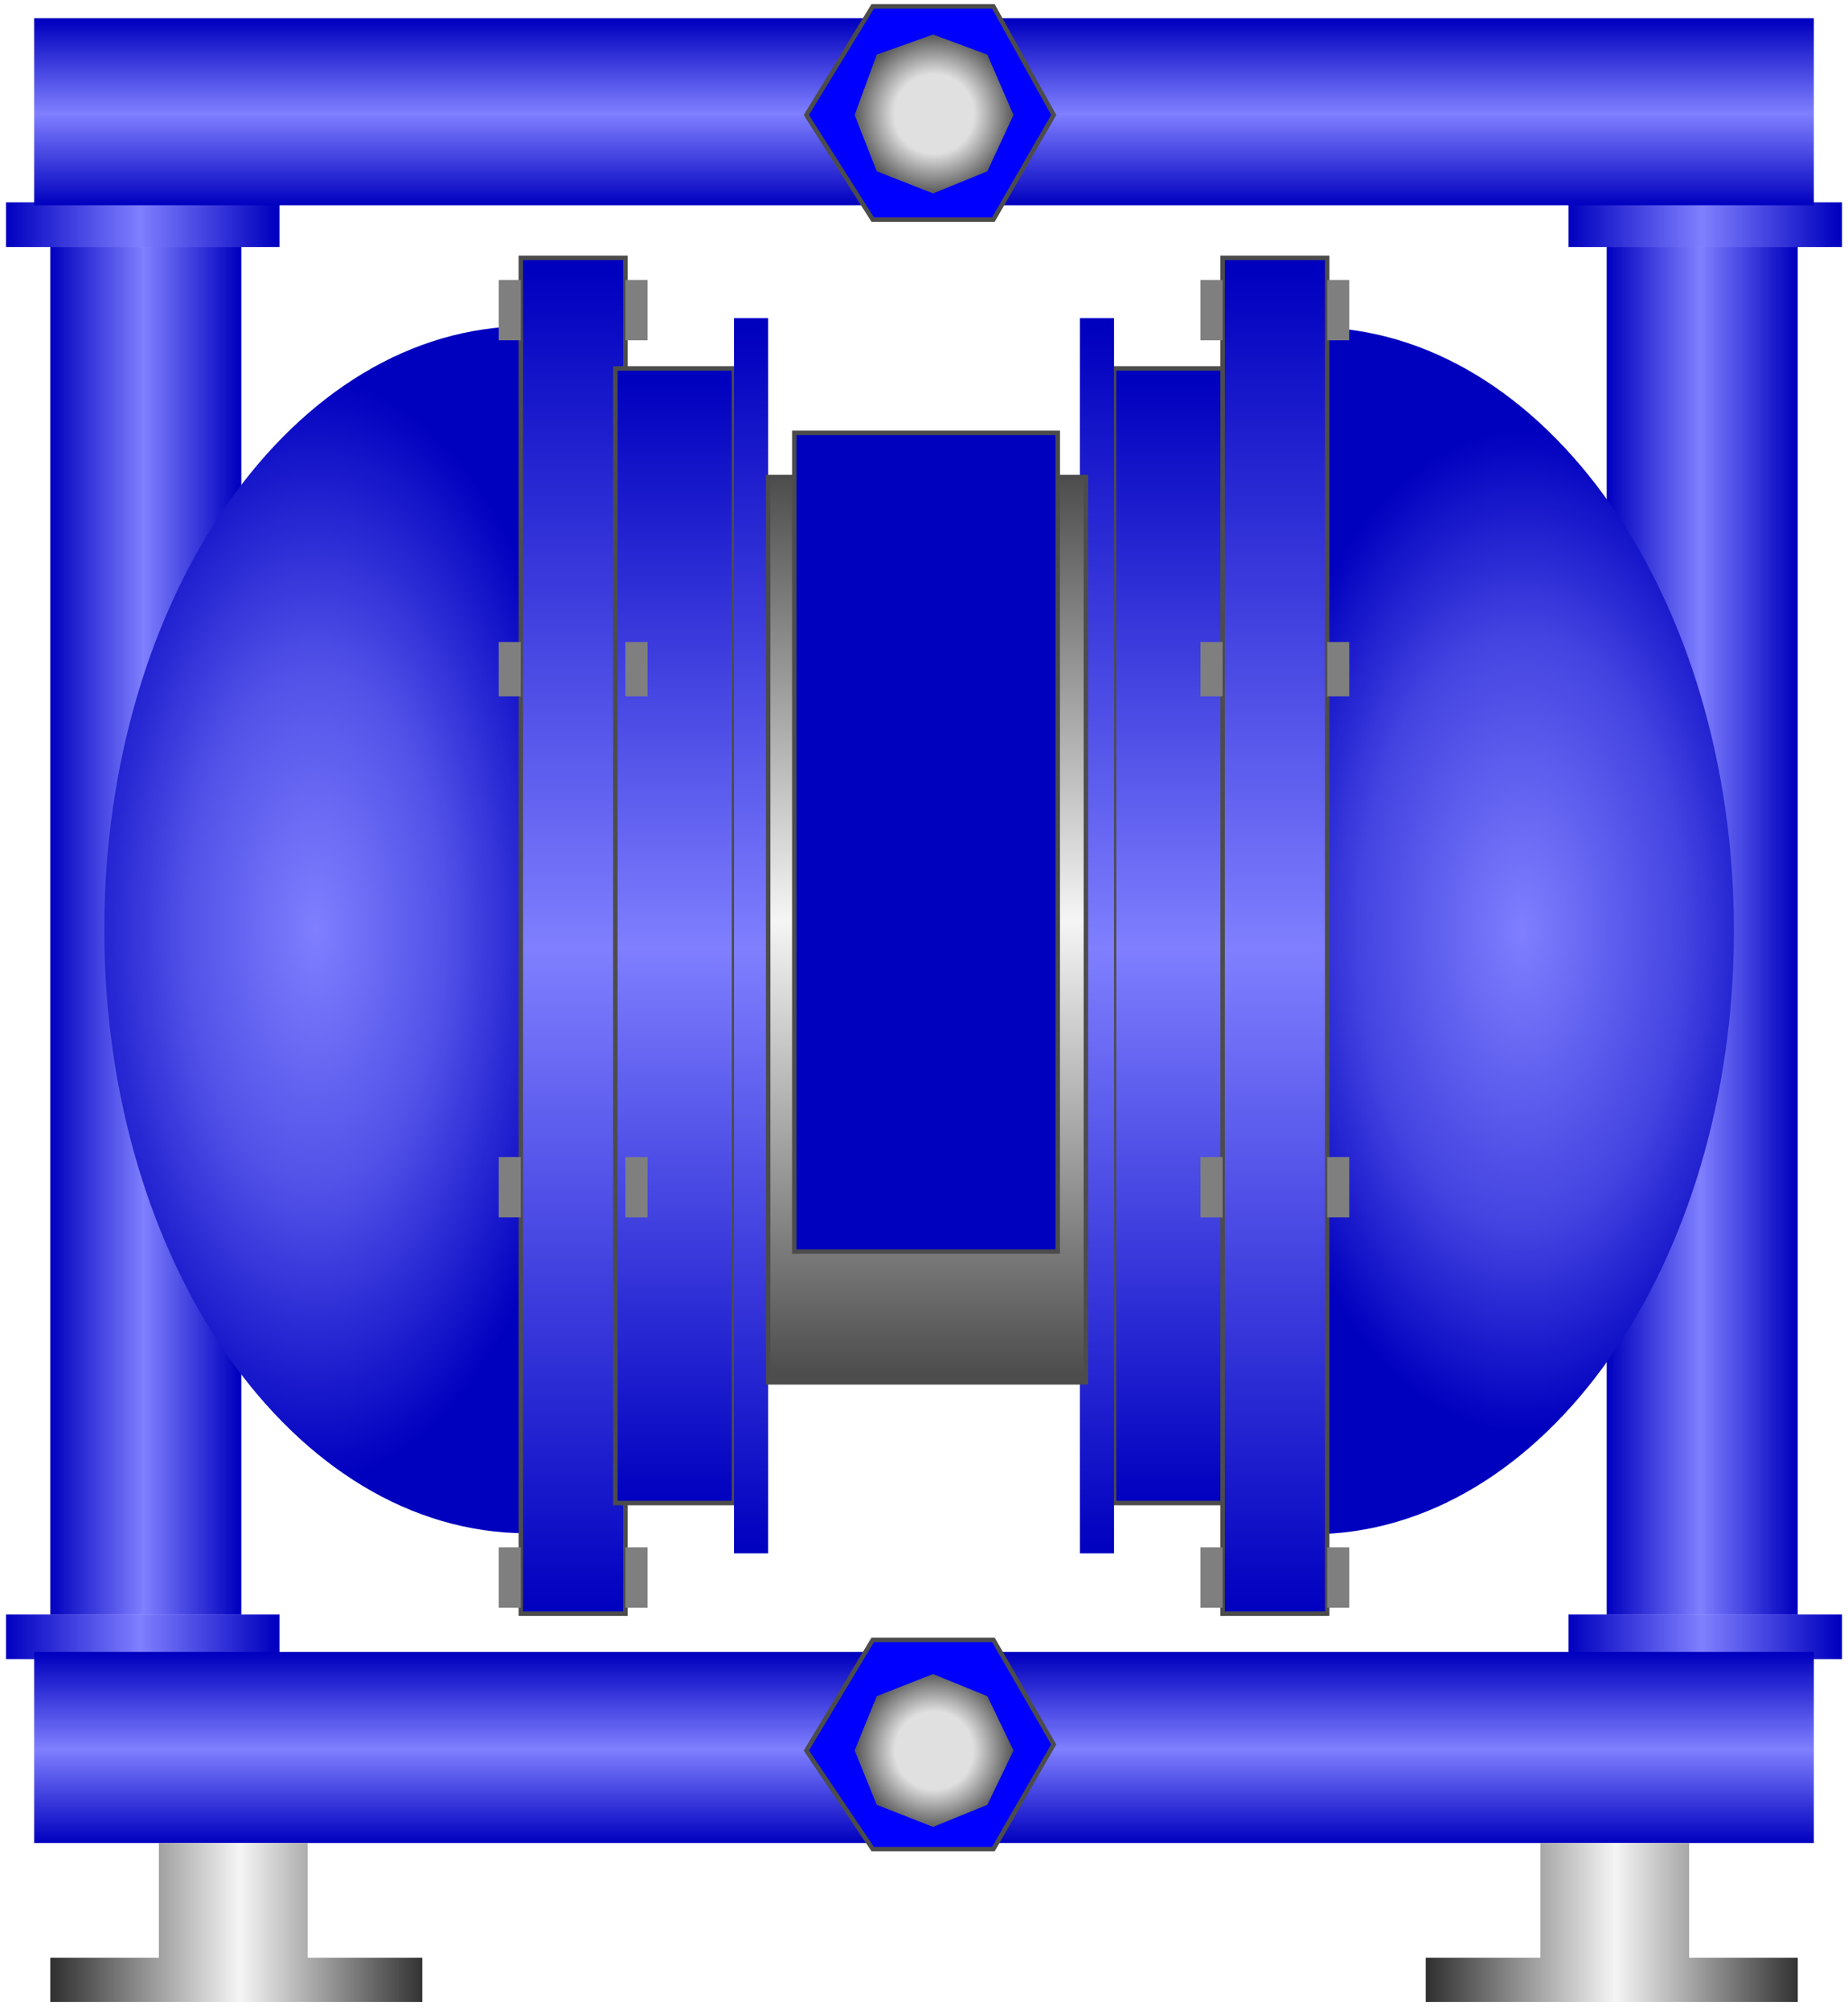 <!DOCTYPE svg PUBLIC "-//W3C//DTD SVG 1.1//EN" "http://www.w3.org/Graphics/SVG/1.1/DTD/svg11.dtd"><svg version="1.1" xmlns="http://www.w3.org/2000/svg" xmlns:xlink="http://www.w3.org/1999/xlink" width="103px" height="112px" viewBox="0 0 103.492 112.5" enable-background="new 0 0 103.492 112.5" xml:space="preserve">
<g id="Group_Horizontal_Pipe_Flanges">
	
		<linearGradient id="SVGID_1_" gradientUnits="userSpaceOnUse" x1="2.817" y1="60.417" x2="13.515" y2="60.417" gradientTransform="matrix(1 0 0 -1 0 112.5)">
		<stop offset="0" style="stop-color:#0000BF" />
		<stop offset="0.49" style="stop-color:#7F7FFF" />
		<stop offset="0.99" style="stop-color:#0000BF" />
	</linearGradient>
	<path fill="url(#SVGID_1_)" d="M2.817,13.81h10.698v76.545H2.817V13.81z" />
	
		<linearGradient id="SVGID_2_" gradientUnits="userSpaceOnUse" x1="0.339" y1="99.941" x2="15.654" y2="99.941" gradientTransform="matrix(1 0 0 -1 0 112.5)">
		<stop offset="0" style="stop-color:#0000BF" />
		<stop offset="0.49" style="stop-color:#7F7FFF" />
		<stop offset="0.99" style="stop-color:#0000BF" />
	</linearGradient>
	<path fill="url(#SVGID_2_)" d="M0.339,13.81h15.315v-2.503H0.339V13.81z" />
	
		<linearGradient id="SVGID_3_" gradientUnits="userSpaceOnUse" x1="0.339" y1="20.892" x2="15.654" y2="20.892" gradientTransform="matrix(1 0 0 -1 0 112.5)">
		<stop offset="0" style="stop-color:#0000BF" />
		<stop offset="0.49" style="stop-color:#7F7FFF" />
		<stop offset="0.99" style="stop-color:#0000BF" />
	</linearGradient>
	<path fill="url(#SVGID_3_)" d="M0.339,90.357h15.315v2.502H0.339V90.357z" />
	
		<linearGradient id="SVGID_4_" gradientUnits="userSpaceOnUse" x1="89.978" y1="60.417" x2="100.677" y2="60.417" gradientTransform="matrix(1 0 0 -1 0 112.5)">
		<stop offset="0" style="stop-color:#0000BF" />
		<stop offset="0.49" style="stop-color:#7F7FFF" />
		<stop offset="0.99" style="stop-color:#0000BF" />
	</linearGradient>
	<path fill="url(#SVGID_4_)" d="M100.677,13.81H89.979v76.545h10.698V13.81z" />
	
		<linearGradient id="SVGID_5_" gradientUnits="userSpaceOnUse" x1="87.839" y1="99.941" x2="103.154" y2="99.941" gradientTransform="matrix(1 0 0 -1 0 112.5)">
		<stop offset="0" style="stop-color:#0000BF" />
		<stop offset="0.49" style="stop-color:#7F7FFF" />
		<stop offset="0.99" style="stop-color:#0000BF" />
	</linearGradient>
	<path fill="url(#SVGID_5_)" d="M103.154,13.81H87.839v-2.503h15.315V13.81L103.154,13.81z" />
	
		<linearGradient id="SVGID_6_" gradientUnits="userSpaceOnUse" x1="87.839" y1="20.892" x2="103.154" y2="20.892" gradientTransform="matrix(1 0 0 -1 0 112.5)">
		<stop offset="0" style="stop-color:#0000BF" />
		<stop offset="0.49" style="stop-color:#7F7FFF" />
		<stop offset="0.99" style="stop-color:#0000BF" />
	</linearGradient>
	<path fill="url(#SVGID_6_)" d="M103.154,90.357H87.839v2.502h15.315V90.357L103.154,90.357z" />
</g>
<g id="Group_Vertical_Pipe_Flanges">
	
		<linearGradient id="SVGID_7_" gradientUnits="userSpaceOnUse" x1="51.746" y1="9.348" x2="51.746" y2="20.045" gradientTransform="matrix(1 0 0 -1 0 112.5)">
		<stop offset="0" style="stop-color:#0000BF" />
		<stop offset="0.49" style="stop-color:#7F7FFF" />
		<stop offset="0.99" style="stop-color:#0000BF" />
	</linearGradient>
	<path fill="url(#SVGID_7_)" d="M101.577,92.455v10.697H1.915V92.455H101.577z" />
	
		<linearGradient id="SVGID_8_" gradientUnits="userSpaceOnUse" x1="51.746" y1="101.026" x2="51.746" y2="111.5" gradientTransform="matrix(1 0 0 -1 0 112.5)">
		<stop offset="0" style="stop-color:#0000BF" />
		<stop offset="0.49" style="stop-color:#7F7FFF" />
		<stop offset="0.99" style="stop-color:#0000BF" />
	</linearGradient>
	<path fill="url(#SVGID_8_)" d="M1.915,11.473V1h99.662v10.473H1.915z" />
</g>
<g id="Group_Fasteners2">
	<path fill="#0000FF" stroke="#4C4C4C" stroke-width="0.25" d="M48.875,103.491h6.756l3.379-5.856l-3.379-5.855h-6.756l-3.717,6.193   L48.875,103.491z" />
	<path fill="#0000FF" stroke="#4C4C4C" stroke-width="0.25" d="M48.875,12.275h6.756l3.379-5.856l-3.379-6.081h-6.756l-3.717,6.081   L48.875,12.275z" />
</g>
<g id="Group_Diaphragm">
	
		<radialGradient id="SVGID_9_" cx="51.906" cy="52.152" r="8.67" gradientTransform="matrix(1.801 0 0 3.264 -8.223 -118.136)" gradientUnits="userSpaceOnUse">
		<stop offset="0" style="stop-color:#7F7FFF" />
		<stop offset="0.59" style="stop-color:#4343E1" />
		<stop offset="0.99" style="stop-color:#0000BF" />
	</radialGradient>
	<path fill="url(#SVGID_9_)" d="M73.425,85.867c13.078,0,23.679-15.129,23.679-33.786c0-18.666-10.601-33.783-23.679-33.783" />
	
		<radialGradient id="SVGID_10_" cx="14.383" cy="52.135" r="8.67" gradientTransform="matrix(1.801 0 0 3.59 -8.223 -135.153)" gradientUnits="userSpaceOnUse">
		<stop offset="0" style="stop-color:#7F7FFF" />
		<stop offset="0.47" style="stop-color:#5151E8" />
		<stop offset="0.99" style="stop-color:#0000BF" />
	</radialGradient>
	<path fill="url(#SVGID_10_)" d="M29.52,18.243c-13.078,0-23.679,15.117-23.679,33.783c0,18.657,10.601,33.786,23.679,33.786" />
</g>
<g id="Group_Diaphragm_Pump_chamber">
	
		<linearGradient id="SVGID_11_" gradientUnits="userSpaceOnUse" x1="32.096" y1="22.184" x2="32.096" y2="98.085" gradientTransform="matrix(1 0 0 -1 0 112.5)">
		<stop offset="0" style="stop-color:#0000BF" />
		<stop offset="0.49" style="stop-color:#7F7FFF" />
		<stop offset="0.99" style="stop-color:#0000BF" />
	</linearGradient>
	<path fill="url(#SVGID_11_)" stroke="#4C4C4C" stroke-width="0.25" d="M35.024,14.415h-5.856v75.901h5.856V14.415z" />
	
		<linearGradient id="SVGID_12_" gradientUnits="userSpaceOnUse" x1="37.783" y1="28.379" x2="37.783" y2="91.892" gradientTransform="matrix(1 0 0 -1 0 112.5)">
		<stop offset="0" style="stop-color:#0000BF" />
		<stop offset="0.49" style="stop-color:#7F7FFF" />
		<stop offset="0.99" style="stop-color:#0000BF" />
	</linearGradient>
	<path fill="url(#SVGID_12_)" stroke="#4C4C4C" stroke-width="0.25" d="M34.46,20.608h6.645v63.513H34.46V20.608z" />
	
		<linearGradient id="SVGID_13_" gradientUnits="userSpaceOnUse" x1="42.062" y1="25.562" x2="42.062" y2="94.707" gradientTransform="matrix(1 0 0 -1 0 112.5)">
		<stop offset="0" style="stop-color:#0000BF" />
		<stop offset="0.49" style="stop-color:#7F7FFF" />
		<stop offset="0.99" style="stop-color:#0000BF" />
	</linearGradient>
	<path fill="url(#SVGID_13_)" d="M43.019,17.793h-1.914v69.145h1.914V17.793z" />
	
		<linearGradient id="SVGID_14_" gradientUnits="userSpaceOnUse" x1="65.654" y1="28.379" x2="65.654" y2="91.892" gradientTransform="matrix(1 0 0 -1 0 112.5)">
		<stop offset="0" style="stop-color:#0000BF" />
		<stop offset="0.49" style="stop-color:#7F7FFF" />
		<stop offset="0.99" style="stop-color:#0000BF" />
	</linearGradient>
	<path fill="url(#SVGID_14_)" stroke="#4C4C4C" stroke-width="0.25" d="M68.919,20.608h-6.53v63.513h6.53V20.608z" />
	
		<linearGradient id="SVGID_15_" gradientUnits="userSpaceOnUse" x1="61.432" y1="25.562" x2="61.432" y2="94.707" gradientTransform="matrix(1 0 0 -1 0 112.5)">
		<stop offset="0" style="stop-color:#0000BF" />
		<stop offset="0.49" style="stop-color:#7F7FFF" />
		<stop offset="0.99" style="stop-color:#0000BF" />
	</linearGradient>
	<path fill="url(#SVGID_15_)" d="M60.475,17.793h1.914v69.145h-1.914V17.793z" />
	
		<linearGradient id="SVGID_16_" gradientUnits="userSpaceOnUse" x1="71.397" y1="22.184" x2="71.397" y2="98.085" gradientTransform="matrix(1 0 0 -1 0 112.5)">
		<stop offset="0" style="stop-color:#0000BF" />
		<stop offset="0.49" style="stop-color:#7F7FFF" />
		<stop offset="0.99" style="stop-color:#0000BF" />
	</linearGradient>
	<path fill="url(#SVGID_16_)" stroke="#4C4C4C" stroke-width="0.25" d="M74.325,14.415h-5.856v75.901h5.856V14.415z" />
</g>
<g id="Group_Pump_Casing">
	
		<linearGradient id="SVGID_17_" gradientUnits="userSpaceOnUse" x1="51.916" y1="35.135" x2="51.916" y2="85.811" gradientTransform="matrix(1 0 0 -1 0 112.5)">
		<stop offset="0.01" style="stop-color:#4D4D4D" />
		<stop offset="0.51" style="stop-color:#F5F5F5" />
		<stop offset="1" style="stop-color:#4D4D4D" />
	</linearGradient>
	<path fill="url(#SVGID_17_)" stroke="#4C4C4C" stroke-width="0.25" d="M43.019,26.689h17.793v50.676H43.019V26.689z" />
</g>
<g id="Group_Casing2">
	<path fill="#0000BF" stroke="#4C4C4C" stroke-width="0.25" d="M44.483,24.212h14.753v45.833H44.483V24.212z" />
</g>
<g id="Group_Fasteners">
	<path fill="#7F7F7F" d="M29.167,15.653h-1.238v3.378h1.238V15.653z" />
	<path fill="#7F7F7F" d="M29.167,64.752h-1.238v3.379h1.238V64.752z" />
	<path fill="#7F7F7F" d="M29.167,86.6h-1.238v3.379h1.238V86.6z" />
	<path fill="#7F7F7F" d="M29.167,35.923h-1.238v3.041h1.238V35.923z" />
	<path fill="#7F7F7F" d="M35.024,15.653h1.238v3.378h-1.238V15.653z" />
	<path fill="#7F7F7F" d="M35.024,64.752h1.238v3.379h-1.238V64.752z" />
	<path fill="#7F7F7F" d="M35.024,86.6h1.238v3.379h-1.238V86.6z" />
	<path fill="#7F7F7F" d="M35.024,35.923h1.238v3.041h-1.238V35.923z" />
	<path fill="#7F7F7F" d="M74.325,15.653h1.237v3.378h-1.237V15.653z" />
	<path fill="#7F7F7F" d="M74.325,64.752h1.237v3.379h-1.237V64.752z" />
	<path fill="#7F7F7F" d="M74.325,86.6h1.237v3.379h-1.237V86.6z" />
	<path fill="#7F7F7F" d="M74.325,35.923h1.237v3.041h-1.237V35.923z" />
	<path fill="#7F7F7F" d="M68.469,15.653H67.23v3.378h1.238V15.653z" />
	<path fill="#7F7F7F" d="M68.469,64.752H67.23v3.379h1.238V64.752z" />
	<path fill="#7F7F7F" d="M68.469,86.6H67.23v3.379h1.238V86.6z" />
	<path fill="#7F7F7F" d="M68.469,35.923H67.23v3.041h1.238V35.923z" />
</g>
<g id="Group_Indicators">
	
		<radialGradient id="SVGID_18_" cx="52.31" cy="14.528" r="4.364" gradientTransform="matrix(1 0 0 -1 0 112.5)" gradientUnits="userSpaceOnUse">
		<stop offset="0" style="stop-color:#E0E0E0" />
		<stop offset="0.5" style="stop-color:#E0E0E0" />
		<stop offset="1" style="stop-color:#595959" />
	</radialGradient>
	<path fill="url(#SVGID_18_)" d="M52.253,93.693l3.04,1.238l1.465,3.041l-1.465,3.041l-3.04,1.237l-3.153-1.237l-1.238-3.041   l1.238-3.041L52.253,93.693z" />
	
		<radialGradient id="SVGID_19_" cx="52.31" cy="106.137" r="4.448" gradientTransform="matrix(1 0 0 -1 0 112.5)" gradientUnits="userSpaceOnUse">
		<stop offset="0" style="stop-color:#E0E0E0" />
		<stop offset="0.5" style="stop-color:#E0E0E0" />
		<stop offset="1" style="stop-color:#595959" />
	</radialGradient>
	<path fill="url(#SVGID_19_)" d="M52.253,1.915l3.04,1.126l1.465,3.378l-1.465,3.153l-3.04,1.238L49.1,9.572l-1.238-3.153   L49.1,3.041L52.253,1.915z" />
</g>
<g id="Group_Diaphragm_Support">
	
		<linearGradient id="SVGID_20_" gradientUnits="userSpaceOnUse" x1="2.817" y1="4.899" x2="23.65" y2="4.899" gradientTransform="matrix(1 0 0 -1 0 112.5)">
		<stop offset="0.01" style="stop-color:#333333" />
		<stop offset="0.51" style="stop-color:#F5F5F5" />
		<stop offset="1" style="stop-color:#333333" />
	</linearGradient>
	<path fill="url(#SVGID_20_)" d="M8.898,103.152h8.333v6.42h6.419v2.478H2.817v-2.478h6.081V103.152z" />
	
		<linearGradient id="SVGID_21_" gradientUnits="userSpaceOnUse" x1="79.843" y1="4.899" x2="100.677" y2="4.899" gradientTransform="matrix(1 0 0 -1 0 112.5)">
		<stop offset="0.01" style="stop-color:#333333" />
		<stop offset="0.51" style="stop-color:#F5F5F5" />
		<stop offset="1" style="stop-color:#333333" />
	</linearGradient>
	<path fill="url(#SVGID_21_)" d="M94.596,103.152h-8.334v6.42h-6.419v2.478h20.834v-2.478h-6.081V103.152z" />
</g>
</svg>